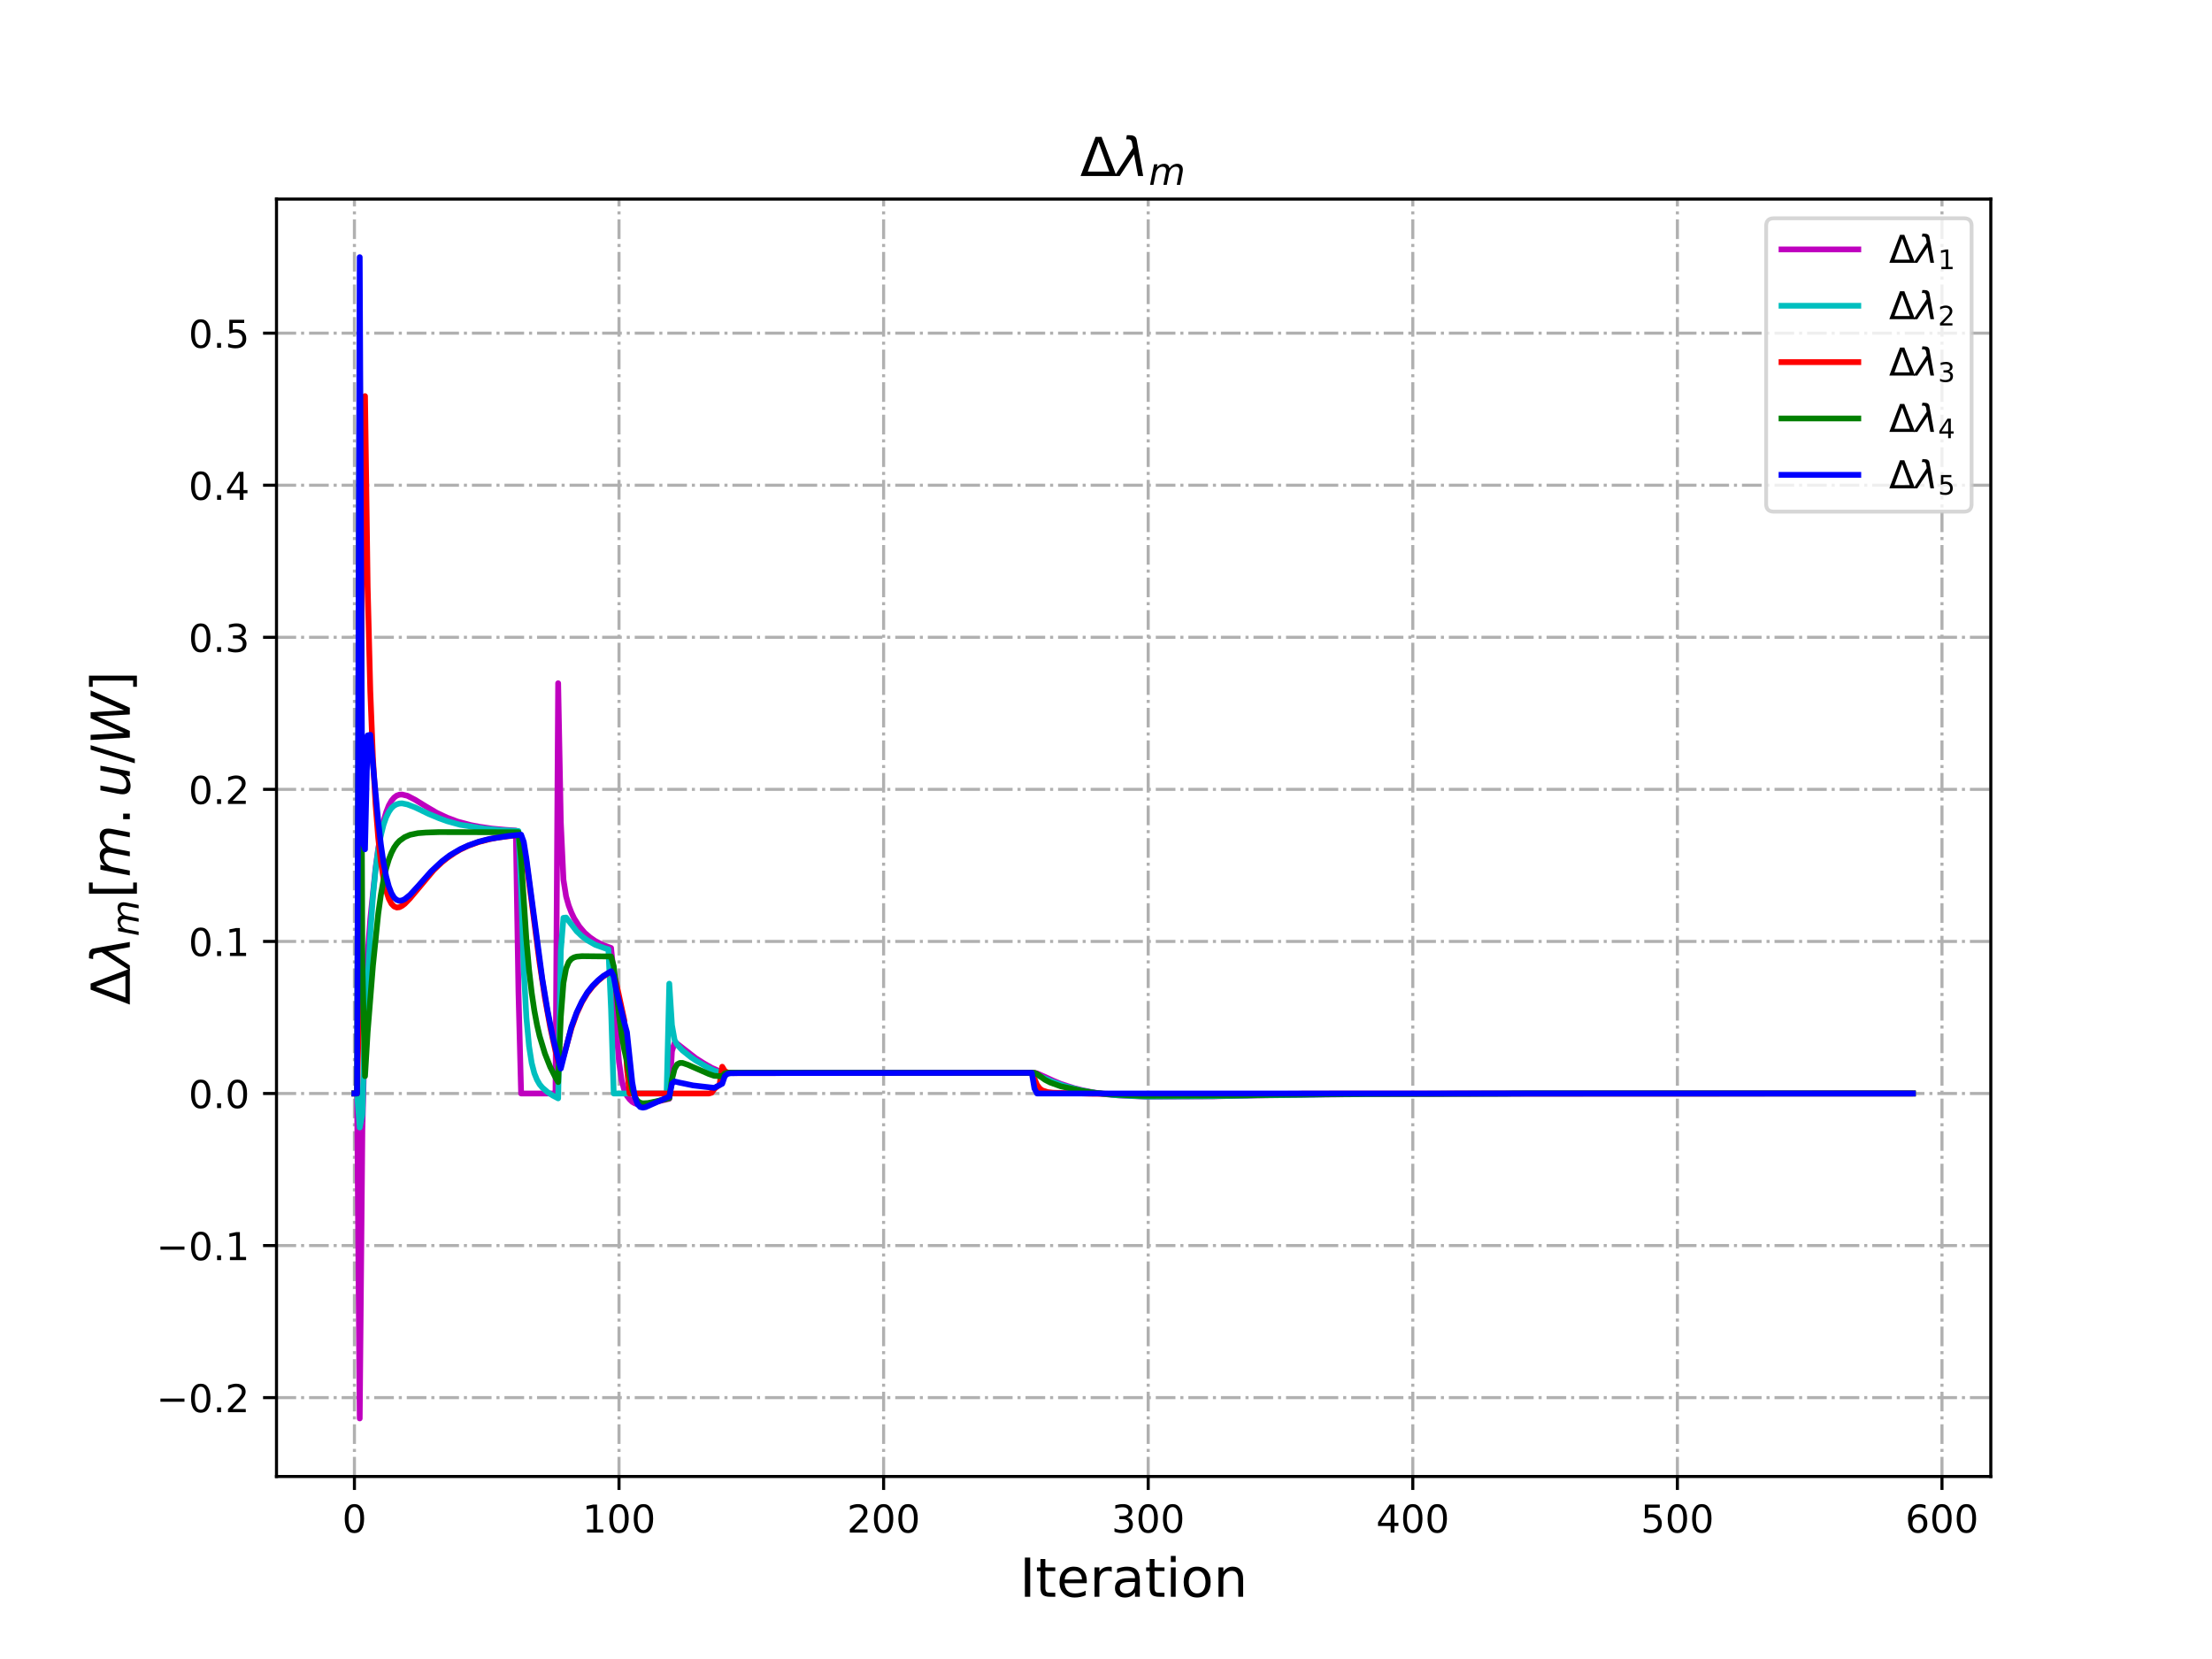 <?xml version="1.0" encoding="utf-8" standalone="no"?>
<!DOCTYPE svg PUBLIC "-//W3C//DTD SVG 1.1//EN"
  "http://www.w3.org/Graphics/SVG/1.1/DTD/svg11.dtd">
<!-- Created with matplotlib (http://matplotlib.org/) -->
<svg height="432pt" version="1.1" viewBox="0 0 576 432" width="576pt" xmlns="http://www.w3.org/2000/svg" xmlns:xlink="http://www.w3.org/1999/xlink">
 <defs>
  <style type="text/css">
*{stroke-linecap:butt;stroke-linejoin:round;}
  </style>
 </defs>
 <g id="figure_1">
  <g id="patch_1">
   <path d="M 0 432 
L 576 432 
L 576 0 
L 0 0 
z
" style="fill:#ffffff;"/>
  </g>
  <g id="axes_1">
   <g id="patch_2">
    <path d="M 72 384.48 
L 518.4 384.48 
L 518.4 51.84 
L 72 51.84 
z
" style="fill:#ffffff;"/>
   </g>
   <g id="matplotlib.axis_1">
    <g id="xtick_1">
     <g id="line2d_1">
      <path clip-path="url(#p0f0a62eeb4)" d="M 92.291 384.48 
L 92.291 51.84 
" style="fill:none;stroke:#b0b0b0;stroke-dasharray:5.12,1.28,0.8,1.28;stroke-dashoffset:0;stroke-width:0.8;"/>
     </g>
     <g id="line2d_2">
      <defs>
       <path d="M 0 0 
L 0 3.5 
" id="m39285872ed" style="stroke:#000000;stroke-width:0.8;"/>
      </defs>
      <g>
       <use style="stroke:#000000;stroke-width:0.8;" x="92.291" xlink:href="#m39285872ed" y="384.48"/>
      </g>
     </g>
     <g id="text_1">
      <!-- 0 -->
      <defs>
       <path d="M 31.781 66.406 
Q 24.172 66.406 20.328 58.906 
Q 16.5 51.422 16.5 36.375 
Q 16.5 21.391 20.328 13.891 
Q 24.172 6.391 31.781 6.391 
Q 39.453 6.391 43.281 13.891 
Q 47.125 21.391 47.125 36.375 
Q 47.125 51.422 43.281 58.906 
Q 39.453 66.406 31.781 66.406 
z
M 31.781 74.219 
Q 44.047 74.219 50.516 64.516 
Q 56.984 54.828 56.984 36.375 
Q 56.984 17.969 50.516 8.266 
Q 44.047 -1.422 31.781 -1.422 
Q 19.531 -1.422 13.062 8.266 
Q 6.594 17.969 6.594 36.375 
Q 6.594 54.828 13.062 64.516 
Q 19.531 74.219 31.781 74.219 
z
" id="DejaVuSans-30"/>
      </defs>
      <g transform="translate(89.11 399.078)scale(0.1 -0.1)">
       <use xlink:href="#DejaVuSans-30"/>
      </g>
     </g>
    </g>
    <g id="xtick_2">
     <g id="line2d_3">
      <path clip-path="url(#p0f0a62eeb4)" d="M 161.19 384.48 
L 161.19 51.84 
" style="fill:none;stroke:#b0b0b0;stroke-dasharray:5.12,1.28,0.8,1.28;stroke-dashoffset:0;stroke-width:0.8;"/>
     </g>
     <g id="line2d_4">
      <g>
       <use style="stroke:#000000;stroke-width:0.8;" x="161.19" xlink:href="#m39285872ed" y="384.48"/>
      </g>
     </g>
     <g id="text_2">
      <!-- 100 -->
      <defs>
       <path d="M 12.406 8.297 
L 28.516 8.297 
L 28.516 63.922 
L 10.984 60.406 
L 10.984 69.391 
L 28.422 72.906 
L 38.281 72.906 
L 38.281 8.297 
L 54.391 8.297 
L 54.391 0 
L 12.406 0 
z
" id="DejaVuSans-31"/>
      </defs>
      <g transform="translate(151.647 399.078)scale(0.1 -0.1)">
       <use xlink:href="#DejaVuSans-31"/>
       <use x="63.623" xlink:href="#DejaVuSans-30"/>
       <use x="127.246" xlink:href="#DejaVuSans-30"/>
      </g>
     </g>
    </g>
    <g id="xtick_3">
     <g id="line2d_5">
      <path clip-path="url(#p0f0a62eeb4)" d="M 230.09 384.48 
L 230.09 51.84 
" style="fill:none;stroke:#b0b0b0;stroke-dasharray:5.12,1.28,0.8,1.28;stroke-dashoffset:0;stroke-width:0.8;"/>
     </g>
     <g id="line2d_6">
      <g>
       <use style="stroke:#000000;stroke-width:0.8;" x="230.09" xlink:href="#m39285872ed" y="384.48"/>
      </g>
     </g>
     <g id="text_3">
      <!-- 200 -->
      <defs>
       <path d="M 19.188 8.297 
L 53.609 8.297 
L 53.609 0 
L 7.328 0 
L 7.328 8.297 
Q 12.938 14.109 22.625 23.891 
Q 32.328 33.688 34.812 36.531 
Q 39.547 41.844 41.422 45.531 
Q 43.312 49.219 43.312 52.781 
Q 43.312 58.594 39.234 62.25 
Q 35.156 65.922 28.609 65.922 
Q 23.969 65.922 18.812 64.312 
Q 13.672 62.703 7.812 59.422 
L 7.812 69.391 
Q 13.766 71.781 18.938 73 
Q 24.125 74.219 28.422 74.219 
Q 39.75 74.219 46.484 68.547 
Q 53.219 62.891 53.219 53.422 
Q 53.219 48.922 51.531 44.891 
Q 49.859 40.875 45.406 35.406 
Q 44.188 33.984 37.641 27.219 
Q 31.109 20.453 19.188 8.297 
z
" id="DejaVuSans-32"/>
      </defs>
      <g transform="translate(220.546 399.078)scale(0.1 -0.1)">
       <use xlink:href="#DejaVuSans-32"/>
       <use x="63.623" xlink:href="#DejaVuSans-30"/>
       <use x="127.246" xlink:href="#DejaVuSans-30"/>
      </g>
     </g>
    </g>
    <g id="xtick_4">
     <g id="line2d_7">
      <path clip-path="url(#p0f0a62eeb4)" d="M 298.989 384.48 
L 298.989 51.84 
" style="fill:none;stroke:#b0b0b0;stroke-dasharray:5.12,1.28,0.8,1.28;stroke-dashoffset:0;stroke-width:0.8;"/>
     </g>
     <g id="line2d_8">
      <g>
       <use style="stroke:#000000;stroke-width:0.8;" x="298.989" xlink:href="#m39285872ed" y="384.48"/>
      </g>
     </g>
     <g id="text_4">
      <!-- 300 -->
      <defs>
       <path d="M 40.578 39.312 
Q 47.656 37.797 51.625 33 
Q 55.609 28.219 55.609 21.188 
Q 55.609 10.406 48.188 4.484 
Q 40.766 -1.422 27.094 -1.422 
Q 22.516 -1.422 17.656 -0.516 
Q 12.797 0.391 7.625 2.203 
L 7.625 11.719 
Q 11.719 9.328 16.594 8.109 
Q 21.484 6.891 26.812 6.891 
Q 36.078 6.891 40.938 10.547 
Q 45.797 14.203 45.797 21.188 
Q 45.797 27.641 41.281 31.266 
Q 36.766 34.906 28.719 34.906 
L 20.219 34.906 
L 20.219 43.016 
L 29.109 43.016 
Q 36.375 43.016 40.234 45.922 
Q 44.094 48.828 44.094 54.297 
Q 44.094 59.906 40.109 62.906 
Q 36.141 65.922 28.719 65.922 
Q 24.656 65.922 20.016 65.031 
Q 15.375 64.156 9.812 62.312 
L 9.812 71.094 
Q 15.438 72.656 20.344 73.438 
Q 25.25 74.219 29.594 74.219 
Q 40.828 74.219 47.359 69.109 
Q 53.906 64.016 53.906 55.328 
Q 53.906 49.266 50.438 45.094 
Q 46.969 40.922 40.578 39.312 
z
" id="DejaVuSans-33"/>
      </defs>
      <g transform="translate(289.446 399.078)scale(0.1 -0.1)">
       <use xlink:href="#DejaVuSans-33"/>
       <use x="63.623" xlink:href="#DejaVuSans-30"/>
       <use x="127.246" xlink:href="#DejaVuSans-30"/>
      </g>
     </g>
    </g>
    <g id="xtick_5">
     <g id="line2d_9">
      <path clip-path="url(#p0f0a62eeb4)" d="M 367.889 384.48 
L 367.889 51.84 
" style="fill:none;stroke:#b0b0b0;stroke-dasharray:5.12,1.28,0.8,1.28;stroke-dashoffset:0;stroke-width:0.8;"/>
     </g>
     <g id="line2d_10">
      <g>
       <use style="stroke:#000000;stroke-width:0.8;" x="367.889" xlink:href="#m39285872ed" y="384.48"/>
      </g>
     </g>
     <g id="text_5">
      <!-- 400 -->
      <defs>
       <path d="M 37.797 64.312 
L 12.891 25.391 
L 37.797 25.391 
z
M 35.203 72.906 
L 47.609 72.906 
L 47.609 25.391 
L 58.016 25.391 
L 58.016 17.188 
L 47.609 17.188 
L 47.609 0 
L 37.797 0 
L 37.797 17.188 
L 4.891 17.188 
L 4.891 26.703 
z
" id="DejaVuSans-34"/>
      </defs>
      <g transform="translate(358.345 399.078)scale(0.1 -0.1)">
       <use xlink:href="#DejaVuSans-34"/>
       <use x="63.623" xlink:href="#DejaVuSans-30"/>
       <use x="127.246" xlink:href="#DejaVuSans-30"/>
      </g>
     </g>
    </g>
    <g id="xtick_6">
     <g id="line2d_11">
      <path clip-path="url(#p0f0a62eeb4)" d="M 436.789 384.48 
L 436.789 51.84 
" style="fill:none;stroke:#b0b0b0;stroke-dasharray:5.12,1.28,0.8,1.28;stroke-dashoffset:0;stroke-width:0.8;"/>
     </g>
     <g id="line2d_12">
      <g>
       <use style="stroke:#000000;stroke-width:0.8;" x="436.789" xlink:href="#m39285872ed" y="384.48"/>
      </g>
     </g>
     <g id="text_6">
      <!-- 500 -->
      <defs>
       <path d="M 10.797 72.906 
L 49.516 72.906 
L 49.516 64.594 
L 19.828 64.594 
L 19.828 46.734 
Q 21.969 47.469 24.109 47.828 
Q 26.266 48.188 28.422 48.188 
Q 40.625 48.188 47.75 41.5 
Q 54.891 34.812 54.891 23.391 
Q 54.891 11.625 47.562 5.094 
Q 40.234 -1.422 26.906 -1.422 
Q 22.312 -1.422 17.547 -0.641 
Q 12.797 0.141 7.719 1.703 
L 7.719 11.625 
Q 12.109 9.234 16.797 8.062 
Q 21.484 6.891 26.703 6.891 
Q 35.156 6.891 40.078 11.328 
Q 45.016 15.766 45.016 23.391 
Q 45.016 31 40.078 35.438 
Q 35.156 39.891 26.703 39.891 
Q 22.75 39.891 18.812 39.016 
Q 14.891 38.141 10.797 36.281 
z
" id="DejaVuSans-35"/>
      </defs>
      <g transform="translate(427.245 399.078)scale(0.1 -0.1)">
       <use xlink:href="#DejaVuSans-35"/>
       <use x="63.623" xlink:href="#DejaVuSans-30"/>
       <use x="127.246" xlink:href="#DejaVuSans-30"/>
      </g>
     </g>
    </g>
    <g id="xtick_7">
     <g id="line2d_13">
      <path clip-path="url(#p0f0a62eeb4)" d="M 505.688 384.48 
L 505.688 51.84 
" style="fill:none;stroke:#b0b0b0;stroke-dasharray:5.12,1.28,0.8,1.28;stroke-dashoffset:0;stroke-width:0.8;"/>
     </g>
     <g id="line2d_14">
      <g>
       <use style="stroke:#000000;stroke-width:0.8;" x="505.688" xlink:href="#m39285872ed" y="384.48"/>
      </g>
     </g>
     <g id="text_7">
      <!-- 600 -->
      <defs>
       <path d="M 33.016 40.375 
Q 26.375 40.375 22.484 35.828 
Q 18.609 31.297 18.609 23.391 
Q 18.609 15.531 22.484 10.953 
Q 26.375 6.391 33.016 6.391 
Q 39.656 6.391 43.531 10.953 
Q 47.406 15.531 47.406 23.391 
Q 47.406 31.297 43.531 35.828 
Q 39.656 40.375 33.016 40.375 
z
M 52.594 71.297 
L 52.594 62.312 
Q 48.875 64.062 45.094 64.984 
Q 41.312 65.922 37.594 65.922 
Q 27.828 65.922 22.672 59.328 
Q 17.531 52.734 16.797 39.406 
Q 19.672 43.656 24.016 45.922 
Q 28.375 48.188 33.594 48.188 
Q 44.578 48.188 50.953 41.516 
Q 57.328 34.859 57.328 23.391 
Q 57.328 12.156 50.688 5.359 
Q 44.047 -1.422 33.016 -1.422 
Q 20.359 -1.422 13.672 8.266 
Q 6.984 17.969 6.984 36.375 
Q 6.984 53.656 15.188 63.938 
Q 23.391 74.219 37.203 74.219 
Q 40.922 74.219 44.703 73.484 
Q 48.484 72.75 52.594 71.297 
z
" id="DejaVuSans-36"/>
      </defs>
      <g transform="translate(496.144 399.078)scale(0.1 -0.1)">
       <use xlink:href="#DejaVuSans-36"/>
       <use x="63.623" xlink:href="#DejaVuSans-30"/>
       <use x="127.246" xlink:href="#DejaVuSans-30"/>
      </g>
     </g>
    </g>
    <g id="text_8">
     <!-- Iteration -->
     <defs>
      <path d="M 9.812 72.906 
L 19.672 72.906 
L 19.672 0 
L 9.812 0 
z
" id="DejaVuSans-49"/>
      <path d="M 18.312 70.219 
L 18.312 54.688 
L 36.812 54.688 
L 36.812 47.703 
L 18.312 47.703 
L 18.312 18.016 
Q 18.312 11.328 20.141 9.422 
Q 21.969 7.516 27.594 7.516 
L 36.812 7.516 
L 36.812 0 
L 27.594 0 
Q 17.188 0 13.234 3.875 
Q 9.281 7.766 9.281 18.016 
L 9.281 47.703 
L 2.688 47.703 
L 2.688 54.688 
L 9.281 54.688 
L 9.281 70.219 
z
" id="DejaVuSans-74"/>
      <path d="M 56.203 29.594 
L 56.203 25.203 
L 14.891 25.203 
Q 15.484 15.922 20.484 11.062 
Q 25.484 6.203 34.422 6.203 
Q 39.594 6.203 44.453 7.469 
Q 49.312 8.734 54.109 11.281 
L 54.109 2.781 
Q 49.266 0.734 44.188 -0.344 
Q 39.109 -1.422 33.891 -1.422 
Q 20.797 -1.422 13.156 6.188 
Q 5.516 13.812 5.516 26.812 
Q 5.516 40.234 12.766 48.109 
Q 20.016 56 32.328 56 
Q 43.359 56 49.781 48.891 
Q 56.203 41.797 56.203 29.594 
z
M 47.219 32.234 
Q 47.125 39.594 43.094 43.984 
Q 39.062 48.391 32.422 48.391 
Q 24.906 48.391 20.391 44.141 
Q 15.875 39.891 15.188 32.172 
z
" id="DejaVuSans-65"/>
      <path d="M 41.109 46.297 
Q 39.594 47.172 37.812 47.578 
Q 36.031 48 33.891 48 
Q 26.266 48 22.188 43.047 
Q 18.109 38.094 18.109 28.812 
L 18.109 0 
L 9.078 0 
L 9.078 54.688 
L 18.109 54.688 
L 18.109 46.188 
Q 20.953 51.172 25.484 53.578 
Q 30.031 56 36.531 56 
Q 37.453 56 38.578 55.875 
Q 39.703 55.766 41.062 55.516 
z
" id="DejaVuSans-72"/>
      <path d="M 34.281 27.484 
Q 23.391 27.484 19.188 25 
Q 14.984 22.516 14.984 16.5 
Q 14.984 11.719 18.141 8.906 
Q 21.297 6.109 26.703 6.109 
Q 34.188 6.109 38.703 11.406 
Q 43.219 16.703 43.219 25.484 
L 43.219 27.484 
z
M 52.203 31.203 
L 52.203 0 
L 43.219 0 
L 43.219 8.297 
Q 40.141 3.328 35.547 0.953 
Q 30.953 -1.422 24.312 -1.422 
Q 15.922 -1.422 10.953 3.297 
Q 6 8.016 6 15.922 
Q 6 25.141 12.172 29.828 
Q 18.359 34.516 30.609 34.516 
L 43.219 34.516 
L 43.219 35.406 
Q 43.219 41.609 39.141 45 
Q 35.062 48.391 27.688 48.391 
Q 23 48.391 18.547 47.266 
Q 14.109 46.141 10.016 43.891 
L 10.016 52.203 
Q 14.938 54.109 19.578 55.047 
Q 24.219 56 28.609 56 
Q 40.484 56 46.344 49.844 
Q 52.203 43.703 52.203 31.203 
z
" id="DejaVuSans-61"/>
      <path d="M 9.422 54.688 
L 18.406 54.688 
L 18.406 0 
L 9.422 0 
z
M 9.422 75.984 
L 18.406 75.984 
L 18.406 64.594 
L 9.422 64.594 
z
" id="DejaVuSans-69"/>
      <path d="M 30.609 48.391 
Q 23.391 48.391 19.188 42.75 
Q 14.984 37.109 14.984 27.297 
Q 14.984 17.484 19.156 11.844 
Q 23.344 6.203 30.609 6.203 
Q 37.797 6.203 41.984 11.859 
Q 46.188 17.531 46.188 27.297 
Q 46.188 37.016 41.984 42.703 
Q 37.797 48.391 30.609 48.391 
z
M 30.609 56 
Q 42.328 56 49.016 48.375 
Q 55.719 40.766 55.719 27.297 
Q 55.719 13.875 49.016 6.219 
Q 42.328 -1.422 30.609 -1.422 
Q 18.844 -1.422 12.172 6.219 
Q 5.516 13.875 5.516 27.297 
Q 5.516 40.766 12.172 48.375 
Q 18.844 56 30.609 56 
z
" id="DejaVuSans-6f"/>
      <path d="M 54.891 33.016 
L 54.891 0 
L 45.906 0 
L 45.906 32.719 
Q 45.906 40.484 42.875 44.328 
Q 39.844 48.188 33.797 48.188 
Q 26.516 48.188 22.312 43.547 
Q 18.109 38.922 18.109 30.906 
L 18.109 0 
L 9.078 0 
L 9.078 54.688 
L 18.109 54.688 
L 18.109 46.188 
Q 21.344 51.125 25.703 53.562 
Q 30.078 56 35.797 56 
Q 45.219 56 50.047 50.172 
Q 54.891 44.344 54.891 33.016 
z
" id="DejaVuSans-6e"/>
     </defs>
     <g transform="translate(265.508 415.796)scale(0.14 -0.14)">
      <use xlink:href="#DejaVuSans-49"/>
      <use x="29.492" xlink:href="#DejaVuSans-74"/>
      <use x="68.701" xlink:href="#DejaVuSans-65"/>
      <use x="130.225" xlink:href="#DejaVuSans-72"/>
      <use x="171.338" xlink:href="#DejaVuSans-61"/>
      <use x="232.617" xlink:href="#DejaVuSans-74"/>
      <use x="271.826" xlink:href="#DejaVuSans-69"/>
      <use x="299.609" xlink:href="#DejaVuSans-6f"/>
      <use x="360.791" xlink:href="#DejaVuSans-6e"/>
     </g>
    </g>
   </g>
   <g id="matplotlib.axis_2">
    <g id="ytick_1">
     <g id="line2d_15">
      <path clip-path="url(#p0f0a62eeb4)" d="M 72 363.935 
L 518.4 363.935 
" style="fill:none;stroke:#b0b0b0;stroke-dasharray:5.12,1.28,0.8,1.28;stroke-dashoffset:0;stroke-width:0.8;"/>
     </g>
     <g id="line2d_16">
      <defs>
       <path d="M 0 0 
L -3.5 0 
" id="m7106eb93bd" style="stroke:#000000;stroke-width:0.8;"/>
      </defs>
      <g>
       <use style="stroke:#000000;stroke-width:0.8;" x="72" xlink:href="#m7106eb93bd" y="363.935"/>
      </g>
     </g>
     <g id="text_9">
      <!-- −0.2 -->
      <defs>
       <path d="M 10.594 35.5 
L 73.188 35.5 
L 73.188 27.203 
L 10.594 27.203 
z
" id="DejaVuSans-2212"/>
       <path d="M 10.688 12.406 
L 21 12.406 
L 21 0 
L 10.688 0 
z
" id="DejaVuSans-2e"/>
      </defs>
      <g transform="translate(40.717 367.734)scale(0.1 -0.1)">
       <use xlink:href="#DejaVuSans-2212"/>
       <use x="83.789" xlink:href="#DejaVuSans-30"/>
       <use x="147.412" xlink:href="#DejaVuSans-2e"/>
       <use x="179.199" xlink:href="#DejaVuSans-32"/>
      </g>
     </g>
    </g>
    <g id="ytick_2">
     <g id="line2d_17">
      <path clip-path="url(#p0f0a62eeb4)" d="M 72 324.339 
L 518.4 324.339 
" style="fill:none;stroke:#b0b0b0;stroke-dasharray:5.12,1.28,0.8,1.28;stroke-dashoffset:0;stroke-width:0.8;"/>
     </g>
     <g id="line2d_18">
      <g>
       <use style="stroke:#000000;stroke-width:0.8;" x="72" xlink:href="#m7106eb93bd" y="324.339"/>
      </g>
     </g>
     <g id="text_10">
      <!-- −0.1 -->
      <g transform="translate(40.717 328.138)scale(0.1 -0.1)">
       <use xlink:href="#DejaVuSans-2212"/>
       <use x="83.789" xlink:href="#DejaVuSans-30"/>
       <use x="147.412" xlink:href="#DejaVuSans-2e"/>
       <use x="179.199" xlink:href="#DejaVuSans-31"/>
      </g>
     </g>
    </g>
    <g id="ytick_3">
     <g id="line2d_19">
      <path clip-path="url(#p0f0a62eeb4)" d="M 72 284.742 
L 518.4 284.742 
" style="fill:none;stroke:#b0b0b0;stroke-dasharray:5.12,1.28,0.8,1.28;stroke-dashoffset:0;stroke-width:0.8;"/>
     </g>
     <g id="line2d_20">
      <g>
       <use style="stroke:#000000;stroke-width:0.8;" x="72" xlink:href="#m7106eb93bd" y="284.742"/>
      </g>
     </g>
     <g id="text_11">
      <!-- 0.0 -->
      <g transform="translate(49.097 288.541)scale(0.1 -0.1)">
       <use xlink:href="#DejaVuSans-30"/>
       <use x="63.623" xlink:href="#DejaVuSans-2e"/>
       <use x="95.41" xlink:href="#DejaVuSans-30"/>
      </g>
     </g>
    </g>
    <g id="ytick_4">
     <g id="line2d_21">
      <path clip-path="url(#p0f0a62eeb4)" d="M 72 245.145 
L 518.4 245.145 
" style="fill:none;stroke:#b0b0b0;stroke-dasharray:5.12,1.28,0.8,1.28;stroke-dashoffset:0;stroke-width:0.8;"/>
     </g>
     <g id="line2d_22">
      <g>
       <use style="stroke:#000000;stroke-width:0.8;" x="72" xlink:href="#m7106eb93bd" y="245.145"/>
      </g>
     </g>
     <g id="text_12">
      <!-- 0.1 -->
      <g transform="translate(49.097 248.944)scale(0.1 -0.1)">
       <use xlink:href="#DejaVuSans-30"/>
       <use x="63.623" xlink:href="#DejaVuSans-2e"/>
       <use x="95.41" xlink:href="#DejaVuSans-31"/>
      </g>
     </g>
    </g>
    <g id="ytick_5">
     <g id="line2d_23">
      <path clip-path="url(#p0f0a62eeb4)" d="M 72 205.548 
L 518.4 205.548 
" style="fill:none;stroke:#b0b0b0;stroke-dasharray:5.12,1.28,0.8,1.28;stroke-dashoffset:0;stroke-width:0.8;"/>
     </g>
     <g id="line2d_24">
      <g>
       <use style="stroke:#000000;stroke-width:0.8;" x="72" xlink:href="#m7106eb93bd" y="205.548"/>
      </g>
     </g>
     <g id="text_13">
      <!-- 0.2 -->
      <g transform="translate(49.097 209.348)scale(0.1 -0.1)">
       <use xlink:href="#DejaVuSans-30"/>
       <use x="63.623" xlink:href="#DejaVuSans-2e"/>
       <use x="95.41" xlink:href="#DejaVuSans-32"/>
      </g>
     </g>
    </g>
    <g id="ytick_6">
     <g id="line2d_25">
      <path clip-path="url(#p0f0a62eeb4)" d="M 72 165.952 
L 518.4 165.952 
" style="fill:none;stroke:#b0b0b0;stroke-dasharray:5.12,1.28,0.8,1.28;stroke-dashoffset:0;stroke-width:0.8;"/>
     </g>
     <g id="line2d_26">
      <g>
       <use style="stroke:#000000;stroke-width:0.8;" x="72" xlink:href="#m7106eb93bd" y="165.952"/>
      </g>
     </g>
     <g id="text_14">
      <!-- 0.3 -->
      <g transform="translate(49.097 169.751)scale(0.1 -0.1)">
       <use xlink:href="#DejaVuSans-30"/>
       <use x="63.623" xlink:href="#DejaVuSans-2e"/>
       <use x="95.41" xlink:href="#DejaVuSans-33"/>
      </g>
     </g>
    </g>
    <g id="ytick_7">
     <g id="line2d_27">
      <path clip-path="url(#p0f0a62eeb4)" d="M 72 126.355 
L 518.4 126.355 
" style="fill:none;stroke:#b0b0b0;stroke-dasharray:5.12,1.28,0.8,1.28;stroke-dashoffset:0;stroke-width:0.8;"/>
     </g>
     <g id="line2d_28">
      <g>
       <use style="stroke:#000000;stroke-width:0.8;" x="72" xlink:href="#m7106eb93bd" y="126.355"/>
      </g>
     </g>
     <g id="text_15">
      <!-- 0.4 -->
      <g transform="translate(49.097 130.154)scale(0.1 -0.1)">
       <use xlink:href="#DejaVuSans-30"/>
       <use x="63.623" xlink:href="#DejaVuSans-2e"/>
       <use x="95.41" xlink:href="#DejaVuSans-34"/>
      </g>
     </g>
    </g>
    <g id="ytick_8">
     <g id="line2d_29">
      <path clip-path="url(#p0f0a62eeb4)" d="M 72 86.758 
L 518.4 86.758 
" style="fill:none;stroke:#b0b0b0;stroke-dasharray:5.12,1.28,0.8,1.28;stroke-dashoffset:0;stroke-width:0.8;"/>
     </g>
     <g id="line2d_30">
      <g>
       <use style="stroke:#000000;stroke-width:0.8;" x="72" xlink:href="#m7106eb93bd" y="86.758"/>
      </g>
     </g>
     <g id="text_16">
      <!-- 0.5 -->
      <g transform="translate(49.097 90.558)scale(0.1 -0.1)">
       <use xlink:href="#DejaVuSans-30"/>
       <use x="63.623" xlink:href="#DejaVuSans-2e"/>
       <use x="95.41" xlink:href="#DejaVuSans-35"/>
      </g>
     </g>
    </g>
    <g id="text_17">
     <!-- $\Delta \lambda_{m}[m.u/W]$ -->
     <defs>
      <path d="M 34.188 63.188 
L 14.156 8.203 
L 54.25 8.203 
z
M 0.781 0 
L 28.609 72.906 
L 39.797 72.906 
L 67.578 0 
z
" id="DejaVuSans-394"/>
      <path d="M 36.719 67.438 
L 48.828 0 
L 39.312 0 
L 31.844 40.438 
L 5.125 0 
L -4.391 0 
L 29.734 52.438 
L 28.031 62.109 
Q 26.953 68.266 21.734 68.266 
L 17.047 68.266 
L 18.5 75.984 
L 24.219 75.875 
Q 35.203 75.734 36.719 67.438 
z
" id="DejaVuSans-Oblique-3bb"/>
      <path d="M 89.797 33.016 
L 83.406 0 
L 74.422 0 
L 80.719 32.719 
Q 81.109 34.812 81.297 36.328 
Q 81.5 37.844 81.5 38.922 
Q 81.5 43.312 79.047 45.75 
Q 76.609 48.188 72.219 48.188 
Q 65.672 48.188 60.547 43.281 
Q 55.422 38.375 53.906 30.516 
L 47.906 0 
L 38.922 0 
L 45.312 32.719 
Q 45.703 34.516 45.891 36.047 
Q 46.094 37.594 46.094 38.812 
Q 46.094 43.266 43.656 45.719 
Q 41.219 48.188 36.922 48.188 
Q 30.281 48.188 25.141 43.281 
Q 20.016 38.375 18.5 30.516 
L 12.5 0 
L 3.516 0 
L 14.203 54.688 
L 23.188 54.688 
L 21.484 46.188 
Q 25.141 50.984 30.047 53.484 
Q 34.969 56 40.578 56 
Q 46.531 56 50.359 52.875 
Q 54.203 49.75 54.984 44.188 
Q 59.078 49.953 64.469 52.969 
Q 69.875 56 75.875 56 
Q 82.906 56 86.734 51.953 
Q 90.578 47.906 90.578 40.484 
Q 90.578 38.875 90.375 36.938 
Q 90.188 35.016 89.797 33.016 
z
" id="DejaVuSans-Oblique-6d"/>
      <path d="M 8.594 75.984 
L 29.297 75.984 
L 29.297 69 
L 17.578 69 
L 17.578 -6.203 
L 29.297 -6.203 
L 29.297 -13.188 
L 8.594 -13.188 
z
" id="DejaVuSans-5b"/>
      <path d="M 6.688 21.688 
L 13.094 54.688 
L 22.125 54.688 
L 15.719 22.016 
Q 15.234 19.625 15.016 17.922 
Q 14.797 16.219 14.797 15.094 
Q 14.797 10.938 17.328 8.656 
Q 19.875 6.391 24.516 6.391 
Q 31.734 6.391 37 11.266 
Q 42.281 16.156 43.891 24.422 
L 49.906 54.688 
L 58.891 54.688 
L 48.297 0 
L 39.312 0 
L 41.109 8.594 
Q 37.312 3.812 32.062 1.188 
Q 26.812 -1.422 20.906 -1.422 
Q 13.719 -1.422 9.719 2.516 
Q 5.719 6.453 5.719 13.484 
Q 5.719 14.938 5.953 17.141 
Q 6.203 19.344 6.688 21.688 
z
" id="DejaVuSans-Oblique-75"/>
      <path d="M 25.391 72.906 
L 33.688 72.906 
L 8.297 -9.281 
L 0 -9.281 
z
" id="DejaVuSans-2f"/>
      <path d="M 9.625 72.906 
L 19.188 72.906 
L 22.703 10.891 
L 50.203 72.906 
L 61.188 72.906 
L 64.797 10.891 
L 92 72.906 
L 102 72.906 
L 69.578 0 
L 57.172 0 
L 53.812 60.797 
L 26.516 0 
L 14.109 0 
z
" id="DejaVuSans-Oblique-57"/>
      <path d="M 30.422 75.984 
L 30.422 -13.188 
L 9.719 -13.188 
L 9.719 -6.203 
L 21.391 -6.203 
L 21.391 69 
L 9.719 69 
L 9.719 75.984 
z
" id="DejaVuSans-5d"/>
     </defs>
     <g transform="translate(33.806 261.7)rotate(-90)scale(0.14 -0.14)">
      <use transform="translate(0 0.016)" xlink:href="#DejaVuSans-394"/>
      <use transform="translate(68.408 0.016)" xlink:href="#DejaVuSans-Oblique-3bb"/>
      <use transform="translate(127.588 -16.391)scale(0.7)" xlink:href="#DejaVuSans-Oblique-6d"/>
      <use transform="translate(198.511 0.016)" xlink:href="#DejaVuSans-5b"/>
      <use transform="translate(237.524 0.016)" xlink:href="#DejaVuSans-Oblique-6d"/>
      <use transform="translate(334.937 0.016)" xlink:href="#DejaVuSans-2e"/>
      <use transform="translate(386.206 0.016)" xlink:href="#DejaVuSans-Oblique-75"/>
      <use transform="translate(449.585 0.016)" xlink:href="#DejaVuSans-2f"/>
      <use transform="translate(483.276 0.016)" xlink:href="#DejaVuSans-Oblique-57"/>
      <use transform="translate(582.153 0.016)" xlink:href="#DejaVuSans-5d"/>
     </g>
    </g>
   </g>
   <g id="line2d_31">
    <path clip-path="url(#p0f0a62eeb4)" d="M 92.291 284.742 
L 92.98 284.742 
L 93.669 369.36 
L 94.358 294.166 
L 95.047 267.676 
L 95.736 248.392 
L 96.425 239.324 
L 97.803 225.98 
L 98.492 220.952 
L 99.181 216.952 
L 99.87 213.864 
L 100.559 211.488 
L 101.248 209.746 
L 101.937 208.518 
L 102.626 207.687 
L 103.315 207.172 
L 104.004 206.934 
L 104.693 206.895 
L 106.071 207.212 
L 108.138 208.281 
L 110.894 209.983 
L 113.65 211.607 
L 116.406 212.913 
L 119.162 213.943 
L 122.607 214.854 
L 124.674 215.25 
L 128.119 215.764 
L 131.564 216.081 
L 134.32 216.279 
L 135.009 258.331 
L 135.698 284.742 
L 144.655 284.742 
L 145.344 177.91 
L 146.033 214.062 
L 146.722 229.069 
L 147.411 233.425 
L 148.1 235.84 
L 148.789 237.622 
L 149.478 239.087 
L 150.856 241.265 
L 152.233 242.888 
L 153.611 244.076 
L 154.989 245.026 
L 157.056 246.095 
L 159.123 246.848 
L 159.812 253.619 
L 160.501 268.23 
L 161.19 276.545 
L 161.879 281.257 
L 162.568 283.871 
L 163.257 285.336 
L 163.946 286.247 
L 164.635 286.92 
L 165.324 287.316 
L 166.013 287.553 
L 166.702 287.632 
L 168.08 287.514 
L 170.147 287.078 
L 174.281 286.128 
L 174.97 273.774 
L 175.659 271.556 
L 176.348 271.794 
L 181.171 275.555 
L 183.238 276.862 
L 185.305 278.05 
L 187.372 278.961 
L 188.75 279.278 
L 190.817 279.317 
L 269.363 279.357 
L 270.052 279.515 
L 272.119 280.426 
L 274.186 281.376 
L 276.253 282.247 
L 279.698 283.356 
L 281.765 283.871 
L 284.521 284.425 
L 287.966 284.94 
L 291.411 285.257 
L 298.3 285.573 
L 316.214 285.494 
L 318.97 285.415 
L 324.482 285.336 
L 327.238 285.257 
L 333.439 285.177 
L 335.506 285.138 
L 341.707 285.059 
L 343.774 285.019 
L 353.42 284.94 
L 355.487 284.9 
L 376.157 284.821 
L 378.224 284.781 
L 497.42 284.742 
L 497.42 284.742 
" style="fill:none;stroke:#bf00bf;stroke-linecap:square;stroke-width:1.5;"/>
   </g>
   <g id="line2d_32">
    <path clip-path="url(#p0f0a62eeb4)" d="M 92.291 284.742 
L 92.98 284.742 
L 93.669 293.612 
L 94.358 290.206 
L 95.047 265.26 
L 95.736 256.074 
L 96.425 243.165 
L 97.114 233.425 
L 97.803 226.337 
L 98.492 221.229 
L 99.181 217.507 
L 99.87 214.774 
L 100.559 212.795 
L 101.248 211.409 
L 101.937 210.419 
L 102.626 209.785 
L 103.315 209.429 
L 104.004 209.231 
L 104.693 209.191 
L 106.071 209.469 
L 108.138 210.26 
L 111.583 211.924 
L 114.339 213.072 
L 116.406 213.824 
L 119.851 214.774 
L 126.052 215.764 
L 130.186 216.16 
L 135.009 216.398 
L 135.698 231.563 
L 136.387 252.51 
L 137.076 265.023 
L 137.765 272.427 
L 138.454 276.823 
L 139.143 279.475 
L 139.832 281.178 
L 140.521 282.366 
L 141.21 283.198 
L 142.588 284.385 
L 143.966 285.296 
L 145.344 286.009 
L 146.033 247.521 
L 146.722 239.008 
L 147.411 238.928 
L 150.167 242.492 
L 151.544 243.799 
L 152.922 244.828 
L 154.989 246.016 
L 157.745 247.006 
L 158.434 247.204 
L 159.123 262.805 
L 159.812 284.742 
L 173.592 284.742 
L 174.281 256.153 
L 174.97 266.923 
L 175.659 270.804 
L 176.348 272.071 
L 177.726 273.536 
L 179.793 275.199 
L 181.171 276.149 
L 183.927 277.773 
L 185.994 278.802 
L 188.061 279.436 
L 191.506 279.317 
L 268.674 279.357 
L 273.497 281.455 
L 276.942 282.722 
L 281.076 283.831 
L 283.832 284.385 
L 286.588 284.781 
L 290.722 285.177 
L 298.3 285.534 
L 315.525 285.455 
L 318.281 285.375 
L 324.482 285.296 
L 327.238 285.217 
L 334.128 285.138 
L 336.195 285.098 
L 343.085 285.019 
L 345.152 284.979 
L 356.865 284.9 
L 358.932 284.861 
L 395.449 284.781 
L 397.516 284.742 
L 498.109 284.742 
L 498.109 284.742 
" style="fill:none;stroke:#00bfbf;stroke-linecap:square;stroke-width:1.5;"/>
   </g>
   <g id="line2d_33">
    <path clip-path="url(#p0f0a62eeb4)" d="M 92.291 284.742 
L 92.98 284.742 
L 93.669 255.044 
L 94.358 128.256 
L 95.047 103.151 
L 95.736 152.687 
L 96.425 180.009 
L 97.114 197.471 
L 97.803 209.548 
L 98.492 218.18 
L 99.181 224.396 
L 99.87 228.831 
L 100.559 231.92 
L 101.248 234.018 
L 101.937 235.325 
L 102.626 236.038 
L 103.315 236.315 
L 104.004 236.236 
L 104.693 235.88 
L 105.382 235.365 
L 106.76 233.939 
L 112.961 226.535 
L 115.028 224.555 
L 116.406 223.446 
L 118.473 222.021 
L 119.851 221.229 
L 121.918 220.239 
L 124.674 219.249 
L 127.43 218.536 
L 129.497 218.101 
L 135.009 217.427 
L 135.698 218.101 
L 136.387 220.476 
L 137.076 224.476 
L 138.454 234.929 
L 140.521 250.807 
L 141.899 259.836 
L 143.277 267.438 
L 144.655 273.734 
L 145.344 276.466 
L 146.033 276.981 
L 146.722 275.159 
L 148.789 267.755 
L 150.167 263.914 
L 151.544 260.944 
L 152.922 258.648 
L 154.3 256.866 
L 155.678 255.44 
L 157.056 254.292 
L 158.434 253.381 
L 159.123 253.025 
L 159.812 253.579 
L 160.501 256.113 
L 162.568 265.696 
L 163.257 278.09 
L 163.946 284.742 
L 184.616 284.742 
L 185.305 284.544 
L 185.994 283.594 
L 186.683 282.96 
L 187.372 282.524 
L 188.061 277.773 
L 188.75 278.921 
L 189.439 279.278 
L 190.817 279.436 
L 268.674 279.357 
L 270.052 282.524 
L 270.741 283.435 
L 271.43 283.95 
L 272.808 284.385 
L 274.186 284.544 
L 276.942 284.623 
L 281.076 284.702 
L 283.832 284.781 
L 292.1 284.861 
L 294.167 284.9 
L 337.573 284.821 
L 339.64 284.781 
L 498.109 284.742 
L 498.109 284.742 
" style="fill:none;stroke:#ff0000;stroke-linecap:square;stroke-width:1.5;"/>
   </g>
   <g id="line2d_34">
    <path clip-path="url(#p0f0a62eeb4)" d="M 92.291 284.742 
L 92.98 284.742 
L 93.669 86.758 
L 94.358 250.847 
L 95.047 280.228 
L 95.736 268.745 
L 97.114 251.441 
L 98.492 237.939 
L 99.181 232.989 
L 99.87 229.108 
L 100.559 226.099 
L 101.248 223.803 
L 101.937 222.06 
L 102.626 220.714 
L 103.315 219.724 
L 104.004 218.972 
L 105.382 217.982 
L 106.76 217.388 
L 108.827 216.952 
L 110.894 216.794 
L 114.339 216.675 
L 135.009 216.715 
L 135.698 223.763 
L 137.076 244.789 
L 137.765 252.55 
L 138.454 258.529 
L 139.143 263.162 
L 139.832 266.844 
L 140.521 269.814 
L 141.899 274.368 
L 143.277 277.852 
L 144.655 280.584 
L 145.344 281.772 
L 146.033 264.825 
L 146.722 255.955 
L 147.411 252.193 
L 148.1 250.491 
L 148.789 249.699 
L 149.478 249.303 
L 150.167 249.105 
L 151.544 248.986 
L 159.123 249.065 
L 159.812 251.599 
L 161.19 264.27 
L 161.879 269.418 
L 162.568 273.378 
L 163.257 276.347 
L 164.635 283.673 
L 165.324 285.653 
L 166.013 286.682 
L 166.702 287.157 
L 167.391 287.316 
L 168.769 287.236 
L 170.836 286.801 
L 174.281 285.969 
L 174.97 281.099 
L 175.659 278.327 
L 176.348 277.139 
L 177.037 276.783 
L 177.726 276.783 
L 179.104 277.258 
L 184.616 279.673 
L 185.994 280.149 
L 187.372 280.228 
L 188.061 280.228 
L 188.75 279.515 
L 189.439 279.357 
L 190.817 279.317 
L 192.884 279.357 
L 269.363 279.357 
L 270.052 279.673 
L 272.119 281.178 
L 273.497 281.891 
L 276.253 282.881 
L 281.765 284.069 
L 285.21 284.583 
L 289.344 284.979 
L 296.922 285.336 
L 320.348 285.257 
L 322.415 285.217 
L 328.616 285.138 
L 330.683 285.098 
L 338.951 285.019 
L 341.018 284.979 
L 353.42 284.9 
L 355.487 284.861 
L 392.004 284.781 
L 394.071 284.742 
L 498.109 284.742 
L 498.109 284.742 
" style="fill:none;stroke:#008000;stroke-linecap:square;stroke-width:1.5;"/>
   </g>
   <g id="line2d_35">
    <path clip-path="url(#p0f0a62eeb4)" d="M 92.291 284.742 
L 92.98 284.742 
L 93.669 66.96 
L 94.358 218.932 
L 95.047 221.15 
L 95.736 191.492 
L 96.425 191.333 
L 97.803 206.578 
L 98.492 213.903 
L 99.181 219.922 
L 99.87 224.674 
L 100.559 228.237 
L 101.248 230.811 
L 101.937 232.593 
L 102.626 233.741 
L 103.315 234.335 
L 104.004 234.573 
L 104.693 234.454 
L 105.382 234.137 
L 106.76 233.029 
L 108.827 230.772 
L 112.272 226.891 
L 115.028 224.317 
L 117.095 222.733 
L 119.851 221.11 
L 121.918 220.16 
L 124.674 219.17 
L 127.43 218.457 
L 132.253 217.705 
L 135.698 217.348 
L 136.387 219.249 
L 137.076 223.605 
L 141.21 254.886 
L 142.588 263.162 
L 143.966 270.091 
L 145.344 275.793 
L 146.033 278.248 
L 148.789 267.398 
L 150.167 263.637 
L 151.544 260.746 
L 152.922 258.45 
L 154.3 256.707 
L 155.678 255.322 
L 157.056 254.173 
L 159.123 252.906 
L 159.812 254.292 
L 160.501 257.974 
L 162.568 266.25 
L 163.257 268.784 
L 164.635 281.812 
L 165.324 285.613 
L 166.013 287.514 
L 166.702 288.266 
L 167.391 288.424 
L 168.08 288.306 
L 174.281 285.534 
L 174.97 282.168 
L 175.659 281.614 
L 177.037 281.93 
L 180.482 282.643 
L 185.994 283.277 
L 188.061 282.208 
L 188.75 280.188 
L 189.439 279.634 
L 190.128 279.475 
L 192.195 279.436 
L 268.674 279.357 
L 269.363 283.435 
L 270.052 284.742 
L 498.109 284.742 
L 498.109 284.742 
" style="fill:none;stroke:#0000ff;stroke-linecap:square;stroke-width:1.5;"/>
   </g>
   <g id="patch_3">
    <path d="M 72 384.48 
L 72 51.84 
" style="fill:none;stroke:#000000;stroke-linecap:square;stroke-linejoin:miter;stroke-width:0.8;"/>
   </g>
   <g id="patch_4">
    <path d="M 518.4 384.48 
L 518.4 51.84 
" style="fill:none;stroke:#000000;stroke-linecap:square;stroke-linejoin:miter;stroke-width:0.8;"/>
   </g>
   <g id="patch_5">
    <path d="M 72 384.48 
L 518.4 384.48 
" style="fill:none;stroke:#000000;stroke-linecap:square;stroke-linejoin:miter;stroke-width:0.8;"/>
   </g>
   <g id="patch_6">
    <path d="M 72 51.84 
L 518.4 51.84 
" style="fill:none;stroke:#000000;stroke-linecap:square;stroke-linejoin:miter;stroke-width:0.8;"/>
   </g>
   <g id="text_18">
    <!-- $\Delta \lambda_{m}$ -->
    <g transform="translate(281.27 45.84)scale(0.14 -0.14)">
     <use transform="translate(0 0.016)" xlink:href="#DejaVuSans-394"/>
     <use transform="translate(68.408 0.016)" xlink:href="#DejaVuSans-Oblique-3bb"/>
     <use transform="translate(127.588 -16.391)scale(0.7)" xlink:href="#DejaVuSans-Oblique-6d"/>
    </g>
   </g>
   <g id="legend_1">
    <g id="patch_7">
     <path d="M 461.9 133.231 
L 511.4 133.231 
Q 513.4 133.231 513.4 131.231 
L 513.4 58.84 
Q 513.4 56.84 511.4 56.84 
L 461.9 56.84 
Q 459.9 56.84 459.9 58.84 
L 459.9 131.231 
Q 459.9 133.231 461.9 133.231 
z
" style="fill:#ffffff;opacity:0.8;stroke:#cccccc;stroke-linejoin:miter;"/>
    </g>
    <g id="line2d_36">
     <path d="M 463.9 64.938 
L 483.9 64.938 
" style="fill:none;stroke:#bf00bf;stroke-linecap:square;stroke-width:1.5;"/>
    </g>
    <g id="line2d_37"/>
    <g id="text_19">
     <!-- $\Delta \lambda_{1}$ -->
     <g transform="translate(491.9 68.438)scale(0.1 -0.1)">
      <use transform="translate(0 0.016)" xlink:href="#DejaVuSans-394"/>
      <use transform="translate(68.408 0.016)" xlink:href="#DejaVuSans-Oblique-3bb"/>
      <use transform="translate(127.588 -16.391)scale(0.7)" xlink:href="#DejaVuSans-31"/>
     </g>
    </g>
    <g id="line2d_38">
     <path d="M 463.9 79.617 
L 483.9 79.617 
" style="fill:none;stroke:#00bfbf;stroke-linecap:square;stroke-width:1.5;"/>
    </g>
    <g id="line2d_39"/>
    <g id="text_20">
     <!-- $\Delta \lambda_{2}$ -->
     <g transform="translate(491.9 83.117)scale(0.1 -0.1)">
      <use transform="translate(0 0.016)" xlink:href="#DejaVuSans-394"/>
      <use transform="translate(68.408 0.016)" xlink:href="#DejaVuSans-Oblique-3bb"/>
      <use transform="translate(127.588 -16.391)scale(0.7)" xlink:href="#DejaVuSans-32"/>
     </g>
    </g>
    <g id="line2d_40">
     <path d="M 463.9 94.295 
L 483.9 94.295 
" style="fill:none;stroke:#ff0000;stroke-linecap:square;stroke-width:1.5;"/>
    </g>
    <g id="line2d_41"/>
    <g id="text_21">
     <!-- $\Delta \lambda_{3}$ -->
     <g transform="translate(491.9 97.795)scale(0.1 -0.1)">
      <use transform="translate(0 0.016)" xlink:href="#DejaVuSans-394"/>
      <use transform="translate(68.408 0.016)" xlink:href="#DejaVuSans-Oblique-3bb"/>
      <use transform="translate(127.588 -16.391)scale(0.7)" xlink:href="#DejaVuSans-33"/>
     </g>
    </g>
    <g id="line2d_42">
     <path d="M 463.9 108.973 
L 483.9 108.973 
" style="fill:none;stroke:#008000;stroke-linecap:square;stroke-width:1.5;"/>
    </g>
    <g id="line2d_43"/>
    <g id="text_22">
     <!-- $\Delta \lambda_{4}$ -->
     <g transform="translate(491.9 112.473)scale(0.1 -0.1)">
      <use transform="translate(0 0.016)" xlink:href="#DejaVuSans-394"/>
      <use transform="translate(68.408 0.016)" xlink:href="#DejaVuSans-Oblique-3bb"/>
      <use transform="translate(127.588 -16.391)scale(0.7)" xlink:href="#DejaVuSans-34"/>
     </g>
    </g>
    <g id="line2d_44">
     <path d="M 463.9 123.651 
L 483.9 123.651 
" style="fill:none;stroke:#0000ff;stroke-linecap:square;stroke-width:1.5;"/>
    </g>
    <g id="line2d_45"/>
    <g id="text_23">
     <!-- $\Delta \lambda_{5}$ -->
     <g transform="translate(491.9 127.151)scale(0.1 -0.1)">
      <use transform="translate(0 0.016)" xlink:href="#DejaVuSans-394"/>
      <use transform="translate(68.408 0.016)" xlink:href="#DejaVuSans-Oblique-3bb"/>
      <use transform="translate(127.588 -16.391)scale(0.7)" xlink:href="#DejaVuSans-35"/>
     </g>
    </g>
   </g>
  </g>
 </g>
 <defs>
  <clipPath id="p0f0a62eeb4">
   <rect height="332.64" width="446.4" x="72" y="51.84"/>
  </clipPath>
 </defs>
</svg>
